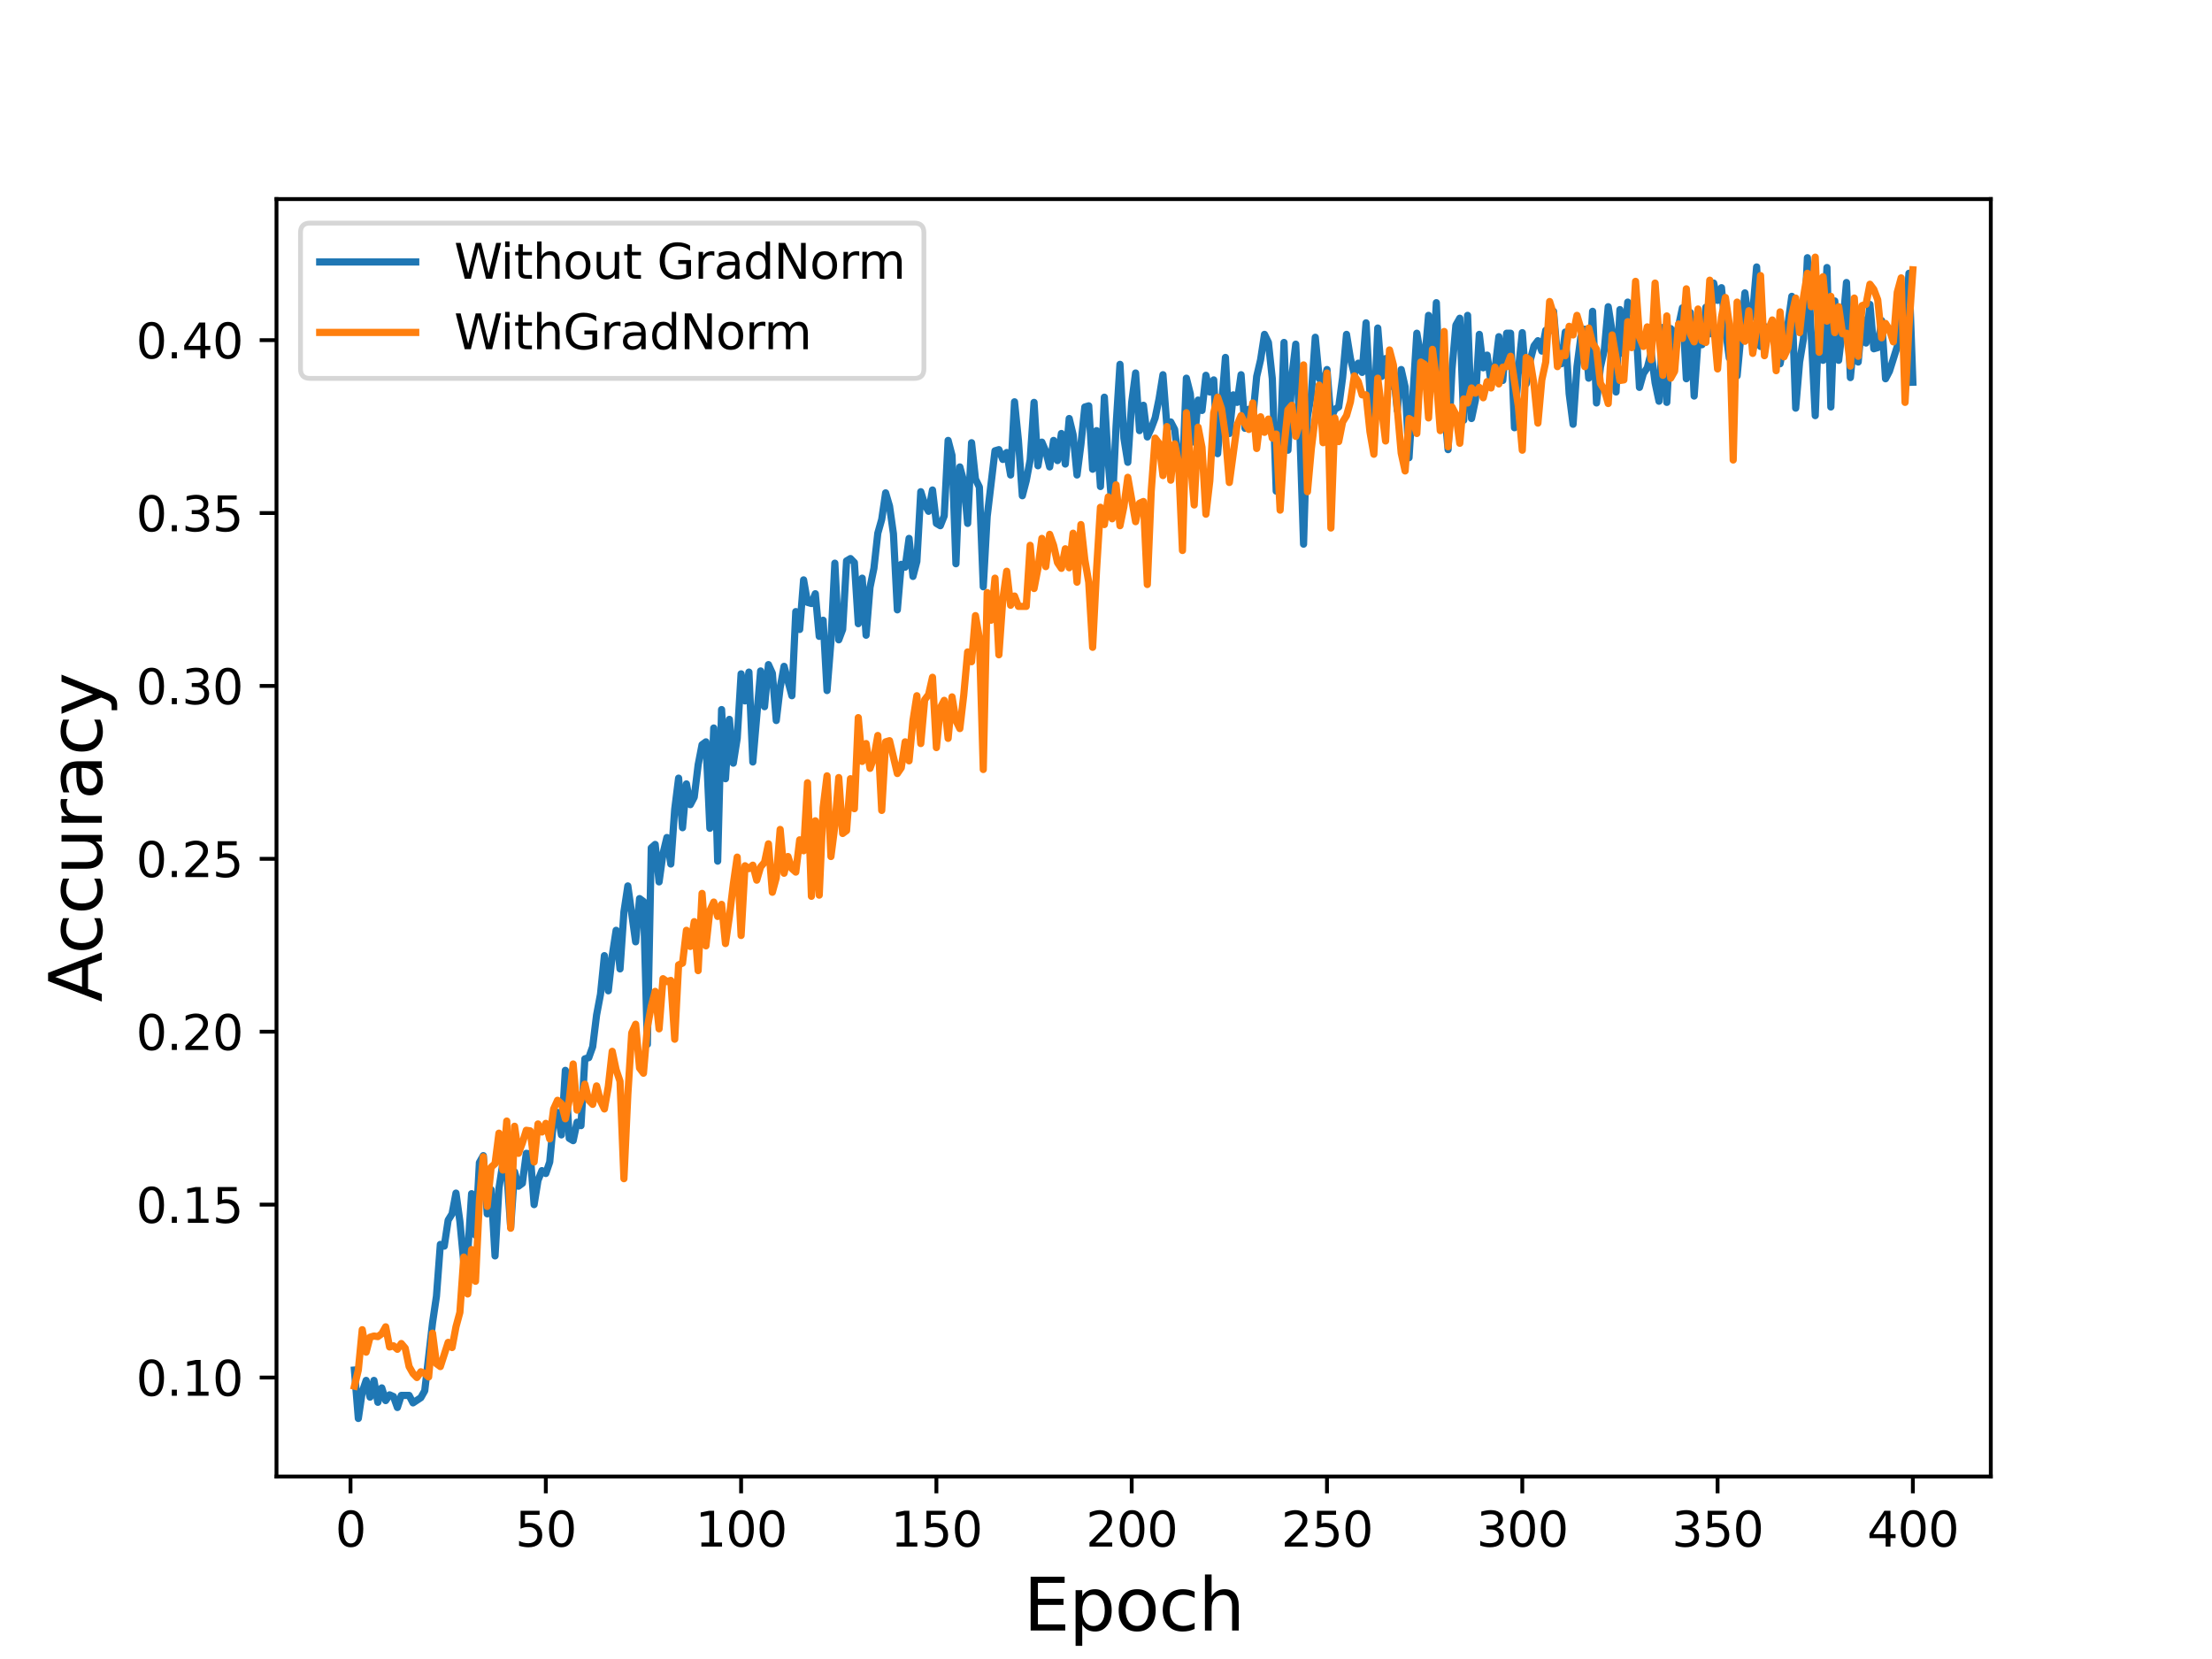 <?xml version="1.0" encoding="utf-8" standalone="no"?>
<!DOCTYPE svg PUBLIC "-//W3C//DTD SVG 1.1//EN"
  "http://www.w3.org/Graphics/SVG/1.1/DTD/svg11.dtd">
<svg height="345.6pt" version="1.1" viewBox="0 0 460.8 345.6" width="460.8pt" xmlns="http://www.w3.org/2000/svg" xmlns:xlink="http://www.w3.org/1999/xlink">
 <defs>
  <style type="text/css">*{stroke-linecap:butt;stroke-linejoin:round;}</style>
 </defs>
 <g id="figure_1">
  <g id="patch_1">
   <path d="M 0 345.6 
L 460.8 345.6 
L 460.8 0 
L 0 0 
z
" style="fill:#ffffff;"/>
  </g>
  <g id="axes_1">
   <g id="patch_2">
    <path d="M 57.6 307.584 
L 414.72 307.584 
L 414.72 41.472 
L 57.6 41.472 
z
" style="fill:#ffffff;"/>
   </g>
   <g id="matplotlib.axis_1">
    <g id="xtick_1">
     <g id="line2d_1">
      <defs>
       <path d="M 0 0 
L 0 3.5 
" id="m66d839dd59" style="stroke:#000000;stroke-width:0.8;"/>
      </defs>
      <g>
       <use style="stroke:#000000;stroke-width:0.8;" x="73.019" xlink:href="#m66d839dd59" y="307.584"/>
      </g>
     </g>
     <g id="text_1">
      <!-- 0 -->
      <g transform="translate(69.838 322.182)scale(0.1 -0.1)">
       <defs>
        <path d="M 2034 4250 
Q 1547 4250 1301 3770 
Q 1056 3291 1056 2328 
Q 1056 1369 1301 889 
Q 1547 409 2034 409 
Q 2525 409 2770 889 
Q 3016 1369 3016 2328 
Q 3016 3291 2770 3770 
Q 2525 4250 2034 4250 
z
M 2034 4750 
Q 2819 4750 3233 4129 
Q 3647 3509 3647 2328 
Q 3647 1150 3233 529 
Q 2819 -91 2034 -91 
Q 1250 -91 836 529 
Q 422 1150 422 2328 
Q 422 3509 836 4129 
Q 1250 4750 2034 4750 
z
" id="DejaVuSans-30" transform="scale(0.016)"/>
       </defs>
       <use xlink:href="#DejaVuSans-30"/>
      </g>
     </g>
    </g>
    <g id="xtick_2">
     <g id="line2d_2">
      <g>
       <use style="stroke:#000000;stroke-width:0.8;" x="113.703" xlink:href="#m66d839dd59" y="307.584"/>
      </g>
     </g>
     <g id="text_2">
      <!-- 50 -->
      <g transform="translate(107.34 322.182)scale(0.1 -0.1)">
       <defs>
        <path d="M 691 4666 
L 3169 4666 
L 3169 4134 
L 1269 4134 
L 1269 2991 
Q 1406 3038 1543 3061 
Q 1681 3084 1819 3084 
Q 2600 3084 3056 2656 
Q 3513 2228 3513 1497 
Q 3513 744 3044 326 
Q 2575 -91 1722 -91 
Q 1428 -91 1123 -41 
Q 819 9 494 109 
L 494 744 
Q 775 591 1075 516 
Q 1375 441 1709 441 
Q 2250 441 2565 725 
Q 2881 1009 2881 1497 
Q 2881 1984 2565 2268 
Q 2250 2553 1709 2553 
Q 1456 2553 1204 2497 
Q 953 2441 691 2322 
L 691 4666 
z
" id="DejaVuSans-35" transform="scale(0.016)"/>
       </defs>
       <use xlink:href="#DejaVuSans-35"/>
       <use x="63.623" xlink:href="#DejaVuSans-30"/>
      </g>
     </g>
    </g>
    <g id="xtick_3">
     <g id="line2d_3">
      <g>
       <use style="stroke:#000000;stroke-width:0.8;" x="154.386" xlink:href="#m66d839dd59" y="307.584"/>
      </g>
     </g>
     <g id="text_3">
      <!-- 100 -->
      <g transform="translate(144.842 322.182)scale(0.1 -0.1)">
       <defs>
        <path d="M 794 531 
L 1825 531 
L 1825 4091 
L 703 3866 
L 703 4441 
L 1819 4666 
L 2450 4666 
L 2450 531 
L 3481 531 
L 3481 0 
L 794 0 
L 794 531 
z
" id="DejaVuSans-31" transform="scale(0.016)"/>
       </defs>
       <use xlink:href="#DejaVuSans-31"/>
       <use x="63.623" xlink:href="#DejaVuSans-30"/>
       <use x="127.246" xlink:href="#DejaVuSans-30"/>
      </g>
     </g>
    </g>
    <g id="xtick_4">
     <g id="line2d_4">
      <g>
       <use style="stroke:#000000;stroke-width:0.8;" x="195.07" xlink:href="#m66d839dd59" y="307.584"/>
      </g>
     </g>
     <g id="text_4">
      <!-- 150 -->
      <g transform="translate(185.526 322.182)scale(0.1 -0.1)">
       <use xlink:href="#DejaVuSans-31"/>
       <use x="63.623" xlink:href="#DejaVuSans-35"/>
       <use x="127.246" xlink:href="#DejaVuSans-30"/>
      </g>
     </g>
    </g>
    <g id="xtick_5">
     <g id="line2d_5">
      <g>
       <use style="stroke:#000000;stroke-width:0.8;" x="235.753" xlink:href="#m66d839dd59" y="307.584"/>
      </g>
     </g>
     <g id="text_5">
      <!-- 200 -->
      <g transform="translate(226.209 322.182)scale(0.1 -0.1)">
       <defs>
        <path d="M 1228 531 
L 3431 531 
L 3431 0 
L 469 0 
L 469 531 
Q 828 903 1448 1529 
Q 2069 2156 2228 2338 
Q 2531 2678 2651 2914 
Q 2772 3150 2772 3378 
Q 2772 3750 2511 3984 
Q 2250 4219 1831 4219 
Q 1534 4219 1204 4116 
Q 875 4013 500 3803 
L 500 4441 
Q 881 4594 1212 4672 
Q 1544 4750 1819 4750 
Q 2544 4750 2975 4387 
Q 3406 4025 3406 3419 
Q 3406 3131 3298 2873 
Q 3191 2616 2906 2266 
Q 2828 2175 2409 1742 
Q 1991 1309 1228 531 
z
" id="DejaVuSans-32" transform="scale(0.016)"/>
       </defs>
       <use xlink:href="#DejaVuSans-32"/>
       <use x="63.623" xlink:href="#DejaVuSans-30"/>
       <use x="127.246" xlink:href="#DejaVuSans-30"/>
      </g>
     </g>
    </g>
    <g id="xtick_6">
     <g id="line2d_6">
      <g>
       <use style="stroke:#000000;stroke-width:0.8;" x="276.437" xlink:href="#m66d839dd59" y="307.584"/>
      </g>
     </g>
     <g id="text_6">
      <!-- 250 -->
      <g transform="translate(266.893 322.182)scale(0.1 -0.1)">
       <use xlink:href="#DejaVuSans-32"/>
       <use x="63.623" xlink:href="#DejaVuSans-35"/>
       <use x="127.246" xlink:href="#DejaVuSans-30"/>
      </g>
     </g>
    </g>
    <g id="xtick_7">
     <g id="line2d_7">
      <g>
       <use style="stroke:#000000;stroke-width:0.8;" x="317.12" xlink:href="#m66d839dd59" y="307.584"/>
      </g>
     </g>
     <g id="text_7">
      <!-- 300 -->
      <g transform="translate(307.576 322.182)scale(0.1 -0.1)">
       <defs>
        <path d="M 2597 2516 
Q 3050 2419 3304 2112 
Q 3559 1806 3559 1356 
Q 3559 666 3084 287 
Q 2609 -91 1734 -91 
Q 1441 -91 1130 -33 
Q 819 25 488 141 
L 488 750 
Q 750 597 1062 519 
Q 1375 441 1716 441 
Q 2309 441 2620 675 
Q 2931 909 2931 1356 
Q 2931 1769 2642 2001 
Q 2353 2234 1838 2234 
L 1294 2234 
L 1294 2753 
L 1863 2753 
Q 2328 2753 2575 2939 
Q 2822 3125 2822 3475 
Q 2822 3834 2567 4026 
Q 2313 4219 1838 4219 
Q 1578 4219 1281 4162 
Q 984 4106 628 3988 
L 628 4550 
Q 988 4650 1302 4700 
Q 1616 4750 1894 4750 
Q 2613 4750 3031 4423 
Q 3450 4097 3450 3541 
Q 3450 3153 3228 2886 
Q 3006 2619 2597 2516 
z
" id="DejaVuSans-33" transform="scale(0.016)"/>
       </defs>
       <use xlink:href="#DejaVuSans-33"/>
       <use x="63.623" xlink:href="#DejaVuSans-30"/>
       <use x="127.246" xlink:href="#DejaVuSans-30"/>
      </g>
     </g>
    </g>
    <g id="xtick_8">
     <g id="line2d_8">
      <g>
       <use style="stroke:#000000;stroke-width:0.8;" x="357.804" xlink:href="#m66d839dd59" y="307.584"/>
      </g>
     </g>
     <g id="text_8">
      <!-- 350 -->
      <g transform="translate(348.26 322.182)scale(0.1 -0.1)">
       <use xlink:href="#DejaVuSans-33"/>
       <use x="63.623" xlink:href="#DejaVuSans-35"/>
       <use x="127.246" xlink:href="#DejaVuSans-30"/>
      </g>
     </g>
    </g>
    <g id="xtick_9">
     <g id="line2d_9">
      <g>
       <use style="stroke:#000000;stroke-width:0.8;" x="398.487" xlink:href="#m66d839dd59" y="307.584"/>
      </g>
     </g>
     <g id="text_9">
      <!-- 400 -->
      <g transform="translate(388.944 322.182)scale(0.1 -0.1)">
       <defs>
        <path d="M 2419 4116 
L 825 1625 
L 2419 1625 
L 2419 4116 
z
M 2253 4666 
L 3047 4666 
L 3047 1625 
L 3713 1625 
L 3713 1100 
L 3047 1100 
L 3047 0 
L 2419 0 
L 2419 1100 
L 313 1100 
L 313 1709 
L 2253 4666 
z
" id="DejaVuSans-34" transform="scale(0.016)"/>
       </defs>
       <use xlink:href="#DejaVuSans-34"/>
       <use x="63.623" xlink:href="#DejaVuSans-30"/>
       <use x="127.246" xlink:href="#DejaVuSans-30"/>
      </g>
     </g>
    </g>
    <g id="text_10">
     <!-- Epoch -->
     <g transform="translate(213.194 339.66)scale(0.15 -0.15)">
      <defs>
       <path d="M 628 4666 
L 3578 4666 
L 3578 4134 
L 1259 4134 
L 1259 2753 
L 3481 2753 
L 3481 2222 
L 1259 2222 
L 1259 531 
L 3634 531 
L 3634 0 
L 628 0 
L 628 4666 
z
" id="DejaVuSans-45" transform="scale(0.016)"/>
       <path d="M 1159 525 
L 1159 -1331 
L 581 -1331 
L 581 3500 
L 1159 3500 
L 1159 2969 
Q 1341 3281 1617 3432 
Q 1894 3584 2278 3584 
Q 2916 3584 3314 3078 
Q 3713 2572 3713 1747 
Q 3713 922 3314 415 
Q 2916 -91 2278 -91 
Q 1894 -91 1617 61 
Q 1341 213 1159 525 
z
M 3116 1747 
Q 3116 2381 2855 2742 
Q 2594 3103 2138 3103 
Q 1681 3103 1420 2742 
Q 1159 2381 1159 1747 
Q 1159 1113 1420 752 
Q 1681 391 2138 391 
Q 2594 391 2855 752 
Q 3116 1113 3116 1747 
z
" id="DejaVuSans-70" transform="scale(0.016)"/>
       <path d="M 1959 3097 
Q 1497 3097 1228 2736 
Q 959 2375 959 1747 
Q 959 1119 1226 758 
Q 1494 397 1959 397 
Q 2419 397 2687 759 
Q 2956 1122 2956 1747 
Q 2956 2369 2687 2733 
Q 2419 3097 1959 3097 
z
M 1959 3584 
Q 2709 3584 3137 3096 
Q 3566 2609 3566 1747 
Q 3566 888 3137 398 
Q 2709 -91 1959 -91 
Q 1206 -91 779 398 
Q 353 888 353 1747 
Q 353 2609 779 3096 
Q 1206 3584 1959 3584 
z
" id="DejaVuSans-6f" transform="scale(0.016)"/>
       <path d="M 3122 3366 
L 3122 2828 
Q 2878 2963 2633 3030 
Q 2388 3097 2138 3097 
Q 1578 3097 1268 2742 
Q 959 2388 959 1747 
Q 959 1106 1268 751 
Q 1578 397 2138 397 
Q 2388 397 2633 464 
Q 2878 531 3122 666 
L 3122 134 
Q 2881 22 2623 -34 
Q 2366 -91 2075 -91 
Q 1284 -91 818 406 
Q 353 903 353 1747 
Q 353 2603 823 3093 
Q 1294 3584 2113 3584 
Q 2378 3584 2631 3529 
Q 2884 3475 3122 3366 
z
" id="DejaVuSans-63" transform="scale(0.016)"/>
       <path d="M 3513 2113 
L 3513 0 
L 2938 0 
L 2938 2094 
Q 2938 2591 2744 2837 
Q 2550 3084 2163 3084 
Q 1697 3084 1428 2787 
Q 1159 2491 1159 1978 
L 1159 0 
L 581 0 
L 581 4863 
L 1159 4863 
L 1159 2956 
Q 1366 3272 1645 3428 
Q 1925 3584 2291 3584 
Q 2894 3584 3203 3211 
Q 3513 2838 3513 2113 
z
" id="DejaVuSans-68" transform="scale(0.016)"/>
      </defs>
      <use xlink:href="#DejaVuSans-45"/>
      <use x="63.184" xlink:href="#DejaVuSans-70"/>
      <use x="126.66" xlink:href="#DejaVuSans-6f"/>
      <use x="187.842" xlink:href="#DejaVuSans-63"/>
      <use x="242.822" xlink:href="#DejaVuSans-68"/>
     </g>
    </g>
   </g>
   <g id="matplotlib.axis_2">
    <g id="ytick_1">
     <g id="line2d_10">
      <defs>
       <path d="M 0 0 
L -3.5 0 
" id="m0e8d295131" style="stroke:#000000;stroke-width:0.8;"/>
      </defs>
      <g>
       <use style="stroke:#000000;stroke-width:0.8;" x="57.6" xlink:href="#m0e8d295131" y="286.964"/>
      </g>
     </g>
     <g id="text_11">
      <!-- 0.10 -->
      <g transform="translate(28.334 290.763)scale(0.1 -0.1)">
       <defs>
        <path d="M 684 794 
L 1344 794 
L 1344 0 
L 684 0 
L 684 794 
z
" id="DejaVuSans-2e" transform="scale(0.016)"/>
       </defs>
       <use xlink:href="#DejaVuSans-30"/>
       <use x="63.623" xlink:href="#DejaVuSans-2e"/>
       <use x="95.41" xlink:href="#DejaVuSans-31"/>
       <use x="159.033" xlink:href="#DejaVuSans-30"/>
      </g>
     </g>
    </g>
    <g id="ytick_2">
     <g id="line2d_11">
      <g>
       <use style="stroke:#000000;stroke-width:0.8;" x="57.6" xlink:href="#m0e8d295131" y="250.946"/>
      </g>
     </g>
     <g id="text_12">
      <!-- 0.15 -->
      <g transform="translate(28.334 254.745)scale(0.1 -0.1)">
       <use xlink:href="#DejaVuSans-30"/>
       <use x="63.623" xlink:href="#DejaVuSans-2e"/>
       <use x="95.41" xlink:href="#DejaVuSans-31"/>
       <use x="159.033" xlink:href="#DejaVuSans-35"/>
      </g>
     </g>
    </g>
    <g id="ytick_3">
     <g id="line2d_12">
      <g>
       <use style="stroke:#000000;stroke-width:0.8;" x="57.6" xlink:href="#m0e8d295131" y="214.928"/>
      </g>
     </g>
     <g id="text_13">
      <!-- 0.20 -->
      <g transform="translate(28.334 218.727)scale(0.1 -0.1)">
       <use xlink:href="#DejaVuSans-30"/>
       <use x="63.623" xlink:href="#DejaVuSans-2e"/>
       <use x="95.41" xlink:href="#DejaVuSans-32"/>
       <use x="159.033" xlink:href="#DejaVuSans-30"/>
      </g>
     </g>
    </g>
    <g id="ytick_4">
     <g id="line2d_13">
      <g>
       <use style="stroke:#000000;stroke-width:0.8;" x="57.6" xlink:href="#m0e8d295131" y="178.91"/>
      </g>
     </g>
     <g id="text_14">
      <!-- 0.25 -->
      <g transform="translate(28.334 182.709)scale(0.1 -0.1)">
       <use xlink:href="#DejaVuSans-30"/>
       <use x="63.623" xlink:href="#DejaVuSans-2e"/>
       <use x="95.41" xlink:href="#DejaVuSans-32"/>
       <use x="159.033" xlink:href="#DejaVuSans-35"/>
      </g>
     </g>
    </g>
    <g id="ytick_5">
     <g id="line2d_14">
      <g>
       <use style="stroke:#000000;stroke-width:0.8;" x="57.6" xlink:href="#m0e8d295131" y="142.892"/>
      </g>
     </g>
     <g id="text_15">
      <!-- 0.30 -->
      <g transform="translate(28.334 146.692)scale(0.1 -0.1)">
       <use xlink:href="#DejaVuSans-30"/>
       <use x="63.623" xlink:href="#DejaVuSans-2e"/>
       <use x="95.41" xlink:href="#DejaVuSans-33"/>
       <use x="159.033" xlink:href="#DejaVuSans-30"/>
      </g>
     </g>
    </g>
    <g id="ytick_6">
     <g id="line2d_15">
      <g>
       <use style="stroke:#000000;stroke-width:0.8;" x="57.6" xlink:href="#m0e8d295131" y="106.874"/>
      </g>
     </g>
     <g id="text_16">
      <!-- 0.35 -->
      <g transform="translate(28.334 110.674)scale(0.1 -0.1)">
       <use xlink:href="#DejaVuSans-30"/>
       <use x="63.623" xlink:href="#DejaVuSans-2e"/>
       <use x="95.41" xlink:href="#DejaVuSans-33"/>
       <use x="159.033" xlink:href="#DejaVuSans-35"/>
      </g>
     </g>
    </g>
    <g id="ytick_7">
     <g id="line2d_16">
      <g>
       <use style="stroke:#000000;stroke-width:0.8;" x="57.6" xlink:href="#m0e8d295131" y="70.857"/>
      </g>
     </g>
     <g id="text_17">
      <!-- 0.40 -->
      <g transform="translate(28.334 74.656)scale(0.1 -0.1)">
       <use xlink:href="#DejaVuSans-30"/>
       <use x="63.623" xlink:href="#DejaVuSans-2e"/>
       <use x="95.41" xlink:href="#DejaVuSans-34"/>
       <use x="159.033" xlink:href="#DejaVuSans-30"/>
      </g>
     </g>
    </g>
    <g id="text_18">
     <!-- Accuracy -->
     <g transform="translate(21.215 208.77)rotate(-90)scale(0.15 -0.15)">
      <defs>
       <path d="M 2188 4044 
L 1331 1722 
L 3047 1722 
L 2188 4044 
z
M 1831 4666 
L 2547 4666 
L 4325 0 
L 3669 0 
L 3244 1197 
L 1141 1197 
L 716 0 
L 50 0 
L 1831 4666 
z
" id="DejaVuSans-41" transform="scale(0.016)"/>
       <path d="M 544 1381 
L 544 3500 
L 1119 3500 
L 1119 1403 
Q 1119 906 1312 657 
Q 1506 409 1894 409 
Q 2359 409 2629 706 
Q 2900 1003 2900 1516 
L 2900 3500 
L 3475 3500 
L 3475 0 
L 2900 0 
L 2900 538 
Q 2691 219 2414 64 
Q 2138 -91 1772 -91 
Q 1169 -91 856 284 
Q 544 659 544 1381 
z
M 1991 3584 
L 1991 3584 
z
" id="DejaVuSans-75" transform="scale(0.016)"/>
       <path d="M 2631 2963 
Q 2534 3019 2420 3045 
Q 2306 3072 2169 3072 
Q 1681 3072 1420 2755 
Q 1159 2438 1159 1844 
L 1159 0 
L 581 0 
L 581 3500 
L 1159 3500 
L 1159 2956 
Q 1341 3275 1631 3429 
Q 1922 3584 2338 3584 
Q 2397 3584 2469 3576 
Q 2541 3569 2628 3553 
L 2631 2963 
z
" id="DejaVuSans-72" transform="scale(0.016)"/>
       <path d="M 2194 1759 
Q 1497 1759 1228 1600 
Q 959 1441 959 1056 
Q 959 750 1161 570 
Q 1363 391 1709 391 
Q 2188 391 2477 730 
Q 2766 1069 2766 1631 
L 2766 1759 
L 2194 1759 
z
M 3341 1997 
L 3341 0 
L 2766 0 
L 2766 531 
Q 2569 213 2275 61 
Q 1981 -91 1556 -91 
Q 1019 -91 701 211 
Q 384 513 384 1019 
Q 384 1609 779 1909 
Q 1175 2209 1959 2209 
L 2766 2209 
L 2766 2266 
Q 2766 2663 2505 2880 
Q 2244 3097 1772 3097 
Q 1472 3097 1187 3025 
Q 903 2953 641 2809 
L 641 3341 
Q 956 3463 1253 3523 
Q 1550 3584 1831 3584 
Q 2591 3584 2966 3190 
Q 3341 2797 3341 1997 
z
" id="DejaVuSans-61" transform="scale(0.016)"/>
       <path d="M 2059 -325 
Q 1816 -950 1584 -1140 
Q 1353 -1331 966 -1331 
L 506 -1331 
L 506 -850 
L 844 -850 
Q 1081 -850 1212 -737 
Q 1344 -625 1503 -206 
L 1606 56 
L 191 3500 
L 800 3500 
L 1894 763 
L 2988 3500 
L 3597 3500 
L 2059 -325 
z
" id="DejaVuSans-79" transform="scale(0.016)"/>
      </defs>
      <use xlink:href="#DejaVuSans-41"/>
      <use x="66.658" xlink:href="#DejaVuSans-63"/>
      <use x="121.639" xlink:href="#DejaVuSans-63"/>
      <use x="176.619" xlink:href="#DejaVuSans-75"/>
      <use x="239.998" xlink:href="#DejaVuSans-72"/>
      <use x="281.111" xlink:href="#DejaVuSans-61"/>
      <use x="342.391" xlink:href="#DejaVuSans-63"/>
      <use x="397.371" xlink:href="#DejaVuSans-79"/>
     </g>
    </g>
   </g>
   <g id="line2d_17">
    <path clip-path="url(#p6063ebcf98)" d="M 73.833 285.403 
L 74.646 295.488 
L 75.46 289.965 
L 76.274 287.564 
L 77.087 291.046 
L 77.901 287.564 
L 78.715 292.126 
L 79.528 289.125 
L 80.342 291.766 
L 81.156 290.566 
L 81.969 290.926 
L 82.783 293.207 
L 83.597 290.686 
L 85.224 290.686 
L 86.038 292.246 
L 87.665 291.166 
L 88.479 289.725 
L 90.106 275.558 
L 90.92 270.035 
L 91.733 259.23 
L 92.547 259.59 
L 93.361 254.188 
L 94.174 252.867 
L 94.988 248.545 
L 95.802 254.428 
L 96.616 263.072 
L 97.429 261.151 
L 98.243 248.665 
L 99.057 257.309 
L 99.87 242.182 
L 100.684 240.741 
L 101.498 252.867 
L 102.311 247.824 
L 103.125 261.631 
L 103.939 247.584 
L 104.752 242.302 
L 105.566 243.982 
L 106.38 255.628 
L 107.193 244.103 
L 108.007 247.104 
L 108.821 246.504 
L 109.634 240.261 
L 110.448 240.381 
L 111.262 250.946 
L 112.075 245.903 
L 112.889 243.862 
L 113.703 244.463 
L 114.516 242.061 
L 115.33 233.297 
L 116.144 231.736 
L 116.957 236.419 
L 117.771 222.972 
L 118.585 237.139 
L 119.398 237.619 
L 120.212 233.777 
L 121.026 234.498 
L 121.839 220.571 
L 122.653 220.331 
L 123.467 218.05 
L 124.28 211.446 
L 125.094 207.124 
L 125.908 199.08 
L 126.721 206.404 
L 127.535 199.08 
L 128.349 193.798 
L 129.162 201.842 
L 129.976 189.956 
L 130.79 184.553 
L 132.417 196.199 
L 133.231 187.194 
L 134.044 187.795 
L 134.858 217.569 
L 135.672 176.629 
L 136.485 175.909 
L 137.299 183.713 
L 138.113 177.83 
L 138.926 174.468 
L 139.74 179.991 
L 140.554 168.585 
L 141.367 162.102 
L 142.181 172.427 
L 142.995 163.302 
L 143.808 167.625 
L 144.622 166.064 
L 145.436 159.34 
L 146.249 155.138 
L 147.063 154.538 
L 147.877 172.547 
L 148.69 151.657 
L 149.504 179.39 
L 150.318 147.815 
L 151.131 162.222 
L 151.945 149.856 
L 152.759 158.98 
L 153.572 153.818 
L 154.386 140.371 
L 155.2 146.014 
L 156.013 140.011 
L 156.827 158.74 
L 158.454 139.771 
L 159.268 147.214 
L 160.082 138.45 
L 160.895 140.251 
L 161.709 150.096 
L 162.523 143.252 
L 163.336 138.81 
L 164.964 144.933 
L 165.777 127.405 
L 166.591 131.126 
L 167.405 120.801 
L 168.219 125.484 
L 169.032 125.724 
L 169.846 123.683 
L 170.66 132.567 
L 171.473 129.206 
L 172.287 143.853 
L 173.101 133.648 
L 173.914 117.32 
L 174.728 133.288 
L 175.542 131.126 
L 176.355 116.839 
L 177.169 116.359 
L 177.983 117.2 
L 178.796 129.926 
L 179.61 120.441 
L 180.424 132.327 
L 181.237 122.362 
L 182.051 118.4 
L 182.865 111.077 
L 183.678 108.195 
L 184.492 102.672 
L 185.306 105.434 
L 186.119 111.197 
L 186.933 127.044 
L 187.747 117.56 
L 188.56 118.16 
L 189.374 112.157 
L 190.188 120.081 
L 191.001 116.959 
L 191.815 102.432 
L 192.629 105.074 
L 193.442 106.514 
L 194.256 102.072 
L 195.07 109.036 
L 195.883 109.516 
L 196.697 107.475 
L 197.511 91.747 
L 198.324 94.868 
L 199.138 117.44 
L 199.952 97.27 
L 200.765 100.271 
L 201.579 109.036 
L 202.393 92.227 
L 203.206 99.791 
L 204.02 101.472 
L 204.834 122.242 
L 205.647 107.595 
L 207.275 93.908 
L 208.088 93.668 
L 208.902 95.709 
L 209.716 94.268 
L 210.529 98.951 
L 211.343 83.703 
L 212.157 91.747 
L 212.97 103.273 
L 213.784 100.151 
L 214.598 95.829 
L 215.411 83.823 
L 216.225 97.03 
L 217.039 92.107 
L 217.852 94.028 
L 218.666 97.27 
L 219.48 91.747 
L 220.293 95.949 
L 221.107 90.306 
L 221.921 96.669 
L 222.734 87.185 
L 223.548 90.546 
L 224.362 98.951 
L 225.175 92.587 
L 225.989 84.783 
L 226.803 84.543 
L 227.616 97.75 
L 228.43 89.706 
L 229.244 101.352 
L 230.057 82.742 
L 230.871 96.189 
L 231.685 106.034 
L 232.498 88.745 
L 233.312 75.899 
L 234.126 91.267 
L 234.939 96.309 
L 235.753 83.823 
L 236.567 77.7 
L 237.381 89.706 
L 238.194 84.423 
L 239.008 91.027 
L 239.822 89.226 
L 240.635 87.065 
L 241.449 83.103 
L 242.263 78.06 
L 243.076 88.625 
L 243.89 87.905 
L 244.704 89.466 
L 245.517 96.189 
L 246.331 98.59 
L 247.145 78.781 
L 247.958 82.022 
L 248.772 92.107 
L 249.586 83.343 
L 250.399 85.504 
L 251.213 78.18 
L 252.027 81.662 
L 252.84 79.141 
L 253.654 94.508 
L 255.281 74.458 
L 256.095 90.306 
L 256.909 82.262 
L 257.722 83.823 
L 258.536 78.06 
L 259.35 89.226 
L 260.163 85.264 
L 260.977 86.945 
L 261.791 78.42 
L 262.604 74.939 
L 263.418 69.656 
L 264.232 71.337 
L 265.045 78.901 
L 265.859 102.312 
L 266.673 92.948 
L 267.486 71.337 
L 268.3 93.788 
L 269.114 78.42 
L 269.927 71.697 
L 270.741 88.745 
L 271.555 113.358 
L 272.368 86.824 
L 273.182 82.142 
L 273.996 70.256 
L 274.809 78.781 
L 275.623 80.101 
L 276.437 76.98 
L 277.25 87.305 
L 278.064 85.264 
L 278.878 84.783 
L 279.691 78.66 
L 280.505 69.656 
L 281.319 74.698 
L 282.132 77.94 
L 282.946 75.659 
L 283.76 77.58 
L 284.573 67.255 
L 285.387 81.902 
L 286.201 87.305 
L 287.014 68.335 
L 287.828 78.42 
L 288.642 74.698 
L 289.455 80.581 
L 290.269 77.34 
L 291.083 85.504 
L 291.896 76.98 
L 292.71 80.581 
L 293.524 95.349 
L 295.151 69.416 
L 295.965 74.098 
L 296.778 75.299 
L 297.592 65.694 
L 298.406 78.54 
L 299.219 63.053 
L 300.033 84.063 
L 300.847 84.543 
L 301.66 93.668 
L 302.474 76.98 
L 303.288 67.735 
L 304.101 66.294 
L 304.915 87.545 
L 305.729 65.694 
L 306.543 87.185 
L 307.356 83.343 
L 308.17 69.656 
L 308.984 76.619 
L 309.797 73.978 
L 310.611 79.621 
L 311.425 76.98 
L 312.238 70.136 
L 313.052 79.261 
L 313.866 69.416 
L 314.679 69.416 
L 315.493 89.106 
L 316.307 77.1 
L 317.12 69.296 
L 317.934 79.981 
L 318.748 75.179 
L 319.561 72.057 
L 320.375 70.977 
L 321.189 73.138 
L 322.002 68.816 
L 322.816 68.936 
L 323.63 64.854 
L 324.443 74.338 
L 325.257 75.779 
L 326.071 69.176 
L 326.884 82.022 
L 327.698 88.385 
L 328.512 76.379 
L 329.325 70.136 
L 330.139 68.575 
L 330.953 78.781 
L 331.766 64.854 
L 332.58 83.943 
L 333.394 76.499 
L 334.207 72.898 
L 335.021 63.893 
L 335.835 69.056 
L 336.648 81.662 
L 337.462 64.493 
L 338.276 73.738 
L 339.089 62.933 
L 339.903 64.133 
L 340.717 66.294 
L 341.53 80.701 
L 342.344 77.82 
L 343.158 76.619 
L 343.971 73.498 
L 344.785 79.741 
L 345.599 83.583 
L 346.412 68.215 
L 347.226 83.823 
L 348.04 68.455 
L 348.853 70.977 
L 349.667 67.975 
L 350.481 64.133 
L 351.294 78.901 
L 352.108 65.094 
L 352.922 82.502 
L 353.735 70.977 
L 354.549 71.817 
L 355.363 64.013 
L 356.176 69.536 
L 356.99 58.971 
L 357.804 62.572 
L 358.617 59.931 
L 359.431 68.575 
L 360.245 74.578 
L 361.058 71.217 
L 361.872 78.3 
L 363.499 61.012 
L 364.313 67.135 
L 365.127 64.974 
L 365.94 55.609 
L 366.754 72.177 
L 367.568 67.975 
L 368.381 68.936 
L 369.195 68.215 
L 370.009 67.735 
L 370.822 75.779 
L 372.45 67.615 
L 373.263 61.732 
L 374.077 85.024 
L 374.891 75.419 
L 375.704 70.496 
L 376.518 53.688 
L 378.146 86.584 
L 378.959 64.734 
L 379.773 75.059 
L 380.587 55.729 
L 381.4 84.783 
L 382.214 62.693 
L 383.028 75.059 
L 383.841 68.215 
L 384.655 58.851 
L 385.469 78.66 
L 386.282 69.896 
L 387.096 75.419 
L 387.91 66.414 
L 388.723 71.457 
L 389.537 63.413 
L 390.351 72.657 
L 391.164 72.417 
L 391.978 66.775 
L 392.792 78.901 
L 393.605 77.34 
L 395.233 72.177 
L 396.046 66.414 
L 396.86 67.375 
L 397.674 56.93 
L 398.487 79.621 
L 398.487 79.621 
" style="fill:none;stroke:#1f77b4;stroke-linecap:square;stroke-width:1.5;"/>
   </g>
   <g id="line2d_18">
    <path clip-path="url(#p6063ebcf98)" d="M 73.833 288.765 
L 74.646 285.403 
L 75.46 276.999 
L 76.274 281.681 
L 77.087 278.56 
L 77.901 278.319 
L 78.715 278.44 
L 79.528 277.839 
L 80.342 276.399 
L 81.156 280.601 
L 81.969 280.36 
L 82.783 281.081 
L 83.597 279.88 
L 84.41 280.841 
L 85.224 284.683 
L 86.038 286.123 
L 86.851 286.964 
L 87.665 285.763 
L 88.479 286.123 
L 89.292 286.844 
L 90.106 277.719 
L 90.92 284.082 
L 91.733 284.683 
L 93.361 279.64 
L 94.174 280.721 
L 94.988 276.399 
L 95.802 273.397 
L 96.616 261.871 
L 97.429 269.555 
L 98.243 260.311 
L 99.057 266.914 
L 99.87 250.105 
L 100.684 240.981 
L 101.498 251.306 
L 102.311 243.142 
L 103.125 242.422 
L 103.939 236.059 
L 104.752 243.742 
L 105.566 233.537 
L 106.38 255.868 
L 107.193 234.618 
L 108.007 240.261 
L 108.821 238.1 
L 109.634 235.458 
L 110.448 235.578 
L 111.262 242.061 
L 112.075 234.138 
L 112.889 235.818 
L 113.703 234.018 
L 114.516 237.259 
L 115.33 231.016 
L 116.144 229.215 
L 116.957 229.935 
L 117.771 233.057 
L 118.585 229.215 
L 119.398 221.651 
L 120.212 231.256 
L 121.026 229.095 
L 121.839 225.853 
L 122.653 229.215 
L 123.467 230.056 
L 124.28 226.214 
L 125.094 229.335 
L 125.908 231.016 
L 126.721 226.334 
L 127.535 219.01 
L 128.349 222.852 
L 129.162 225.253 
L 129.976 245.543 
L 130.79 228.015 
L 131.603 215.168 
L 132.417 213.367 
L 133.231 222.492 
L 134.044 223.572 
L 134.858 213.968 
L 135.672 209.645 
L 136.485 206.524 
L 137.299 214.328 
L 138.113 203.883 
L 138.926 204.483 
L 139.74 204.243 
L 140.554 216.489 
L 141.367 201.001 
L 142.181 200.641 
L 142.995 193.798 
L 143.808 197.159 
L 144.622 191.997 
L 145.436 202.202 
L 146.249 186.114 
L 147.063 197.039 
L 147.877 189.716 
L 148.69 187.915 
L 149.504 190.916 
L 150.318 188.395 
L 151.131 196.559 
L 151.945 190.916 
L 152.759 184.193 
L 153.572 178.55 
L 154.386 194.878 
L 155.2 180.351 
L 156.013 180.951 
L 156.827 180.231 
L 157.641 183.352 
L 158.454 180.591 
L 159.268 179.631 
L 160.082 175.789 
L 160.895 185.874 
L 161.709 182.872 
L 162.523 172.787 
L 163.336 181.912 
L 164.15 178.43 
L 164.964 180.951 
L 165.777 181.672 
L 166.591 174.948 
L 167.405 177.229 
L 168.219 163.062 
L 169.032 186.714 
L 169.846 170.986 
L 170.66 186.474 
L 171.473 168.225 
L 172.287 161.622 
L 173.101 178.43 
L 173.914 172.067 
L 174.728 161.982 
L 175.542 173.628 
L 176.355 173.027 
L 177.169 162.222 
L 177.983 168.465 
L 178.796 149.496 
L 179.61 158.62 
L 180.424 154.898 
L 181.237 160.061 
L 182.051 157.78 
L 182.865 153.217 
L 183.678 168.825 
L 184.492 154.538 
L 185.306 154.298 
L 186.933 161.141 
L 187.747 159.941 
L 188.56 154.538 
L 189.374 158.5 
L 190.188 150.096 
L 191.001 144.933 
L 191.815 154.898 
L 192.629 145.774 
L 193.442 144.693 
L 194.256 141.091 
L 195.07 155.739 
L 195.883 147.455 
L 196.697 145.894 
L 197.511 153.818 
L 198.324 145.173 
L 199.138 150.096 
L 199.952 151.777 
L 200.765 144.813 
L 201.579 135.809 
L 202.393 137.85 
L 203.206 128.245 
L 204.02 132.927 
L 204.834 160.301 
L 205.647 123.443 
L 206.461 129.206 
L 207.275 120.441 
L 208.088 136.409 
L 208.902 124.883 
L 209.716 119 
L 210.529 126.084 
L 211.343 124.163 
L 212.157 126.324 
L 213.784 126.324 
L 214.598 113.598 
L 215.411 122.602 
L 216.225 118.4 
L 217.039 112.157 
L 217.852 118.04 
L 218.666 111.317 
L 219.48 113.598 
L 220.293 117.2 
L 221.107 118.4 
L 221.921 114.318 
L 222.734 118.28 
L 223.548 111.077 
L 224.362 121.282 
L 225.175 109.276 
L 225.989 116.599 
L 226.803 121.282 
L 227.616 134.848 
L 228.43 118.76 
L 229.244 105.674 
L 230.057 109.276 
L 230.871 103.513 
L 231.685 108.075 
L 232.498 100.992 
L 233.312 109.516 
L 234.126 105.554 
L 234.939 99.431 
L 236.567 108.675 
L 237.381 104.833 
L 238.194 104.473 
L 239.008 121.762 
L 239.822 102.312 
L 240.635 91.267 
L 241.449 92.347 
L 242.263 99.071 
L 243.076 88.866 
L 243.89 100.031 
L 244.704 92.467 
L 245.517 96.429 
L 246.331 114.678 
L 247.145 85.984 
L 248.772 105.194 
L 249.586 88.986 
L 250.399 93.188 
L 251.213 107.115 
L 252.027 100.151 
L 252.84 85.984 
L 253.654 82.742 
L 254.468 85.144 
L 255.281 90.786 
L 256.095 100.511 
L 257.722 88.505 
L 258.536 86.584 
L 259.35 88.265 
L 260.163 89.466 
L 260.977 83.943 
L 261.791 93.428 
L 262.604 86.824 
L 263.418 90.066 
L 264.232 87.305 
L 265.045 91.267 
L 265.859 90.426 
L 266.673 106.274 
L 267.486 93.068 
L 268.3 85.384 
L 269.114 84.423 
L 269.927 90.907 
L 270.741 88.265 
L 271.555 76.019 
L 272.368 102.432 
L 273.182 93.428 
L 274.809 80.221 
L 275.623 92.227 
L 276.437 77.7 
L 277.25 109.996 
L 278.064 87.065 
L 278.878 91.987 
L 279.691 87.905 
L 280.505 86.584 
L 281.319 83.703 
L 282.132 78.3 
L 282.946 79.501 
L 283.76 82.262 
L 284.573 82.262 
L 285.387 89.946 
L 286.201 94.628 
L 287.014 78.781 
L 288.642 91.867 
L 289.455 72.898 
L 290.269 76.019 
L 291.896 94.388 
L 292.71 98.11 
L 293.524 87.185 
L 294.337 87.665 
L 295.151 90.306 
L 295.965 75.419 
L 296.778 75.899 
L 297.592 87.065 
L 298.406 72.778 
L 299.219 79.141 
L 300.033 89.706 
L 300.847 69.056 
L 301.66 93.068 
L 302.474 84.783 
L 303.288 86.344 
L 304.101 92.347 
L 304.915 83.103 
L 305.729 83.943 
L 306.543 80.822 
L 307.356 81.902 
L 308.17 80.701 
L 308.984 82.863 
L 309.797 79.501 
L 310.611 80.822 
L 311.425 76.499 
L 312.238 79.981 
L 313.052 76.499 
L 313.866 76.379 
L 314.679 74.218 
L 316.307 84.663 
L 317.12 93.788 
L 317.934 74.458 
L 318.748 75.059 
L 319.561 80.101 
L 320.375 88.145 
L 321.189 79.141 
L 322.002 75.419 
L 322.816 62.813 
L 323.63 65.454 
L 324.443 76.379 
L 325.257 73.618 
L 326.071 74.098 
L 326.884 67.975 
L 327.698 69.776 
L 328.512 65.694 
L 329.325 68.455 
L 330.139 76.379 
L 330.953 68.335 
L 331.766 71.457 
L 332.58 72.778 
L 333.394 79.861 
L 334.207 81.182 
L 335.021 84.063 
L 335.835 69.776 
L 337.462 79.261 
L 338.276 79.141 
L 339.089 67.015 
L 339.903 72.417 
L 340.717 58.611 
L 341.53 70.256 
L 342.344 72.177 
L 343.158 68.095 
L 343.971 74.939 
L 344.785 58.971 
L 345.599 70.136 
L 346.412 78.18 
L 347.226 65.814 
L 348.04 78.781 
L 348.853 77.34 
L 349.667 67.495 
L 350.481 70.496 
L 351.294 60.171 
L 352.108 69.536 
L 352.922 71.217 
L 353.735 64.373 
L 354.549 70.977 
L 355.363 71.337 
L 356.176 58.37 
L 357.804 76.86 
L 358.617 66.054 
L 359.431 61.972 
L 360.245 67.495 
L 361.058 95.829 
L 361.872 62.933 
L 362.686 70.136 
L 363.499 71.097 
L 364.313 64.734 
L 365.127 73.618 
L 365.94 68.455 
L 366.754 57.41 
L 367.568 74.098 
L 368.381 68.816 
L 369.195 66.654 
L 370.009 77.22 
L 370.822 64.974 
L 371.636 74.338 
L 372.45 72.537 
L 373.263 65.694 
L 374.077 62.092 
L 374.891 69.296 
L 375.704 61.852 
L 376.518 56.93 
L 377.332 63.893 
L 378.146 53.568 
L 378.959 73.378 
L 379.773 57.65 
L 380.587 66.895 
L 381.4 61.732 
L 382.214 69.296 
L 383.028 63.893 
L 383.841 69.536 
L 384.655 69.416 
L 385.469 76.259 
L 386.282 62.092 
L 387.096 74.218 
L 387.91 63.653 
L 388.723 63.413 
L 389.537 59.211 
L 390.351 60.291 
L 391.164 62.452 
L 391.978 70.376 
L 392.792 67.375 
L 393.605 68.696 
L 394.419 71.217 
L 395.233 60.892 
L 396.046 57.89 
L 396.86 83.823 
L 397.674 67.975 
L 398.487 56.209 
L 398.487 56.209 
" style="fill:none;stroke:#ff7f0e;stroke-linecap:square;stroke-width:1.5;"/>
   </g>
   <g id="patch_3">
    <path d="M 57.6 307.584 
L 57.6 41.472 
" style="fill:none;stroke:#000000;stroke-linecap:square;stroke-linejoin:miter;stroke-width:0.8;"/>
   </g>
   <g id="patch_4">
    <path d="M 414.72 307.584 
L 414.72 41.472 
" style="fill:none;stroke:#000000;stroke-linecap:square;stroke-linejoin:miter;stroke-width:0.8;"/>
   </g>
   <g id="patch_5">
    <path d="M 57.6 307.584 
L 414.72 307.584 
" style="fill:none;stroke:#000000;stroke-linecap:square;stroke-linejoin:miter;stroke-width:0.8;"/>
   </g>
   <g id="patch_6">
    <path d="M 57.6 41.472 
L 414.72 41.472 
" style="fill:none;stroke:#000000;stroke-linecap:square;stroke-linejoin:miter;stroke-width:0.8;"/>
   </g>
   <g id="legend_1">
    <g id="patch_7">
     <path d="M 64.6 78.828 
L 190.466 78.828 
Q 192.466 78.828 192.466 76.828 
L 192.466 48.472 
Q 192.466 46.472 190.466 46.472 
L 64.6 46.472 
Q 62.6 46.472 62.6 48.472 
L 62.6 76.828 
Q 62.6 78.828 64.6 78.828 
z
" style="fill:#ffffff;opacity:0.8;stroke:#cccccc;stroke-linejoin:miter;"/>
    </g>
    <g id="line2d_19">
     <path d="M 66.6 54.57 
L 86.6 54.57 
" style="fill:none;stroke:#1f77b4;stroke-linecap:square;stroke-width:1.5;"/>
    </g>
    <g id="line2d_20"/>
    <g id="text_19">
     <!-- Without GradNorm -->
     <g transform="translate(94.6 58.07)scale(0.1 -0.1)">
      <defs>
       <path d="M 213 4666 
L 850 4666 
L 1831 722 
L 2809 4666 
L 3519 4666 
L 4500 722 
L 5478 4666 
L 6119 4666 
L 4947 0 
L 4153 0 
L 3169 4050 
L 2175 0 
L 1381 0 
L 213 4666 
z
" id="DejaVuSans-57" transform="scale(0.016)"/>
       <path d="M 603 3500 
L 1178 3500 
L 1178 0 
L 603 0 
L 603 3500 
z
M 603 4863 
L 1178 4863 
L 1178 4134 
L 603 4134 
L 603 4863 
z
" id="DejaVuSans-69" transform="scale(0.016)"/>
       <path d="M 1172 4494 
L 1172 3500 
L 2356 3500 
L 2356 3053 
L 1172 3053 
L 1172 1153 
Q 1172 725 1289 603 
Q 1406 481 1766 481 
L 2356 481 
L 2356 0 
L 1766 0 
Q 1100 0 847 248 
Q 594 497 594 1153 
L 594 3053 
L 172 3053 
L 172 3500 
L 594 3500 
L 594 4494 
L 1172 4494 
z
" id="DejaVuSans-74" transform="scale(0.016)"/>
       <path id="DejaVuSans-20" transform="scale(0.016)"/>
       <path d="M 3809 666 
L 3809 1919 
L 2778 1919 
L 2778 2438 
L 4434 2438 
L 4434 434 
Q 4069 175 3628 42 
Q 3188 -91 2688 -91 
Q 1594 -91 976 548 
Q 359 1188 359 2328 
Q 359 3472 976 4111 
Q 1594 4750 2688 4750 
Q 3144 4750 3555 4637 
Q 3966 4525 4313 4306 
L 4313 3634 
Q 3963 3931 3569 4081 
Q 3175 4231 2741 4231 
Q 1884 4231 1454 3753 
Q 1025 3275 1025 2328 
Q 1025 1384 1454 906 
Q 1884 428 2741 428 
Q 3075 428 3337 486 
Q 3600 544 3809 666 
z
" id="DejaVuSans-47" transform="scale(0.016)"/>
       <path d="M 2906 2969 
L 2906 4863 
L 3481 4863 
L 3481 0 
L 2906 0 
L 2906 525 
Q 2725 213 2448 61 
Q 2172 -91 1784 -91 
Q 1150 -91 751 415 
Q 353 922 353 1747 
Q 353 2572 751 3078 
Q 1150 3584 1784 3584 
Q 2172 3584 2448 3432 
Q 2725 3281 2906 2969 
z
M 947 1747 
Q 947 1113 1208 752 
Q 1469 391 1925 391 
Q 2381 391 2643 752 
Q 2906 1113 2906 1747 
Q 2906 2381 2643 2742 
Q 2381 3103 1925 3103 
Q 1469 3103 1208 2742 
Q 947 2381 947 1747 
z
" id="DejaVuSans-64" transform="scale(0.016)"/>
       <path d="M 628 4666 
L 1478 4666 
L 3547 763 
L 3547 4666 
L 4159 4666 
L 4159 0 
L 3309 0 
L 1241 3903 
L 1241 0 
L 628 0 
L 628 4666 
z
" id="DejaVuSans-4e" transform="scale(0.016)"/>
       <path d="M 3328 2828 
Q 3544 3216 3844 3400 
Q 4144 3584 4550 3584 
Q 5097 3584 5394 3201 
Q 5691 2819 5691 2113 
L 5691 0 
L 5113 0 
L 5113 2094 
Q 5113 2597 4934 2840 
Q 4756 3084 4391 3084 
Q 3944 3084 3684 2787 
Q 3425 2491 3425 1978 
L 3425 0 
L 2847 0 
L 2847 2094 
Q 2847 2600 2669 2842 
Q 2491 3084 2119 3084 
Q 1678 3084 1418 2786 
Q 1159 2488 1159 1978 
L 1159 0 
L 581 0 
L 581 3500 
L 1159 3500 
L 1159 2956 
Q 1356 3278 1631 3431 
Q 1906 3584 2284 3584 
Q 2666 3584 2933 3390 
Q 3200 3197 3328 2828 
z
" id="DejaVuSans-6d" transform="scale(0.016)"/>
      </defs>
      <use xlink:href="#DejaVuSans-57"/>
      <use x="96.627" xlink:href="#DejaVuSans-69"/>
      <use x="124.41" xlink:href="#DejaVuSans-74"/>
      <use x="163.619" xlink:href="#DejaVuSans-68"/>
      <use x="226.998" xlink:href="#DejaVuSans-6f"/>
      <use x="288.18" xlink:href="#DejaVuSans-75"/>
      <use x="351.559" xlink:href="#DejaVuSans-74"/>
      <use x="390.768" xlink:href="#DejaVuSans-20"/>
      <use x="422.555" xlink:href="#DejaVuSans-47"/>
      <use x="500.045" xlink:href="#DejaVuSans-72"/>
      <use x="541.158" xlink:href="#DejaVuSans-61"/>
      <use x="602.438" xlink:href="#DejaVuSans-64"/>
      <use x="665.914" xlink:href="#DejaVuSans-4e"/>
      <use x="740.719" xlink:href="#DejaVuSans-6f"/>
      <use x="801.9" xlink:href="#DejaVuSans-72"/>
      <use x="841.264" xlink:href="#DejaVuSans-6d"/>
     </g>
    </g>
    <g id="line2d_21">
     <path d="M 66.6 69.249 
L 86.6 69.249 
" style="fill:none;stroke:#ff7f0e;stroke-linecap:square;stroke-width:1.5;"/>
    </g>
    <g id="line2d_22"/>
    <g id="text_20">
     <!-- WithGradNorm -->
     <g transform="translate(94.6 72.749)scale(0.1 -0.1)">
      <use xlink:href="#DejaVuSans-57"/>
      <use x="96.627" xlink:href="#DejaVuSans-69"/>
      <use x="124.41" xlink:href="#DejaVuSans-74"/>
      <use x="163.619" xlink:href="#DejaVuSans-68"/>
      <use x="226.998" xlink:href="#DejaVuSans-47"/>
      <use x="304.488" xlink:href="#DejaVuSans-72"/>
      <use x="345.602" xlink:href="#DejaVuSans-61"/>
      <use x="406.881" xlink:href="#DejaVuSans-64"/>
      <use x="470.357" xlink:href="#DejaVuSans-4e"/>
      <use x="545.162" xlink:href="#DejaVuSans-6f"/>
      <use x="606.344" xlink:href="#DejaVuSans-72"/>
      <use x="645.707" xlink:href="#DejaVuSans-6d"/>
     </g>
    </g>
   </g>
  </g>
 </g>
 <defs>
  <clipPath id="p6063ebcf98">
   <rect height="266.112" width="357.12" x="57.6" y="41.472"/>
  </clipPath>
 </defs>
</svg>
